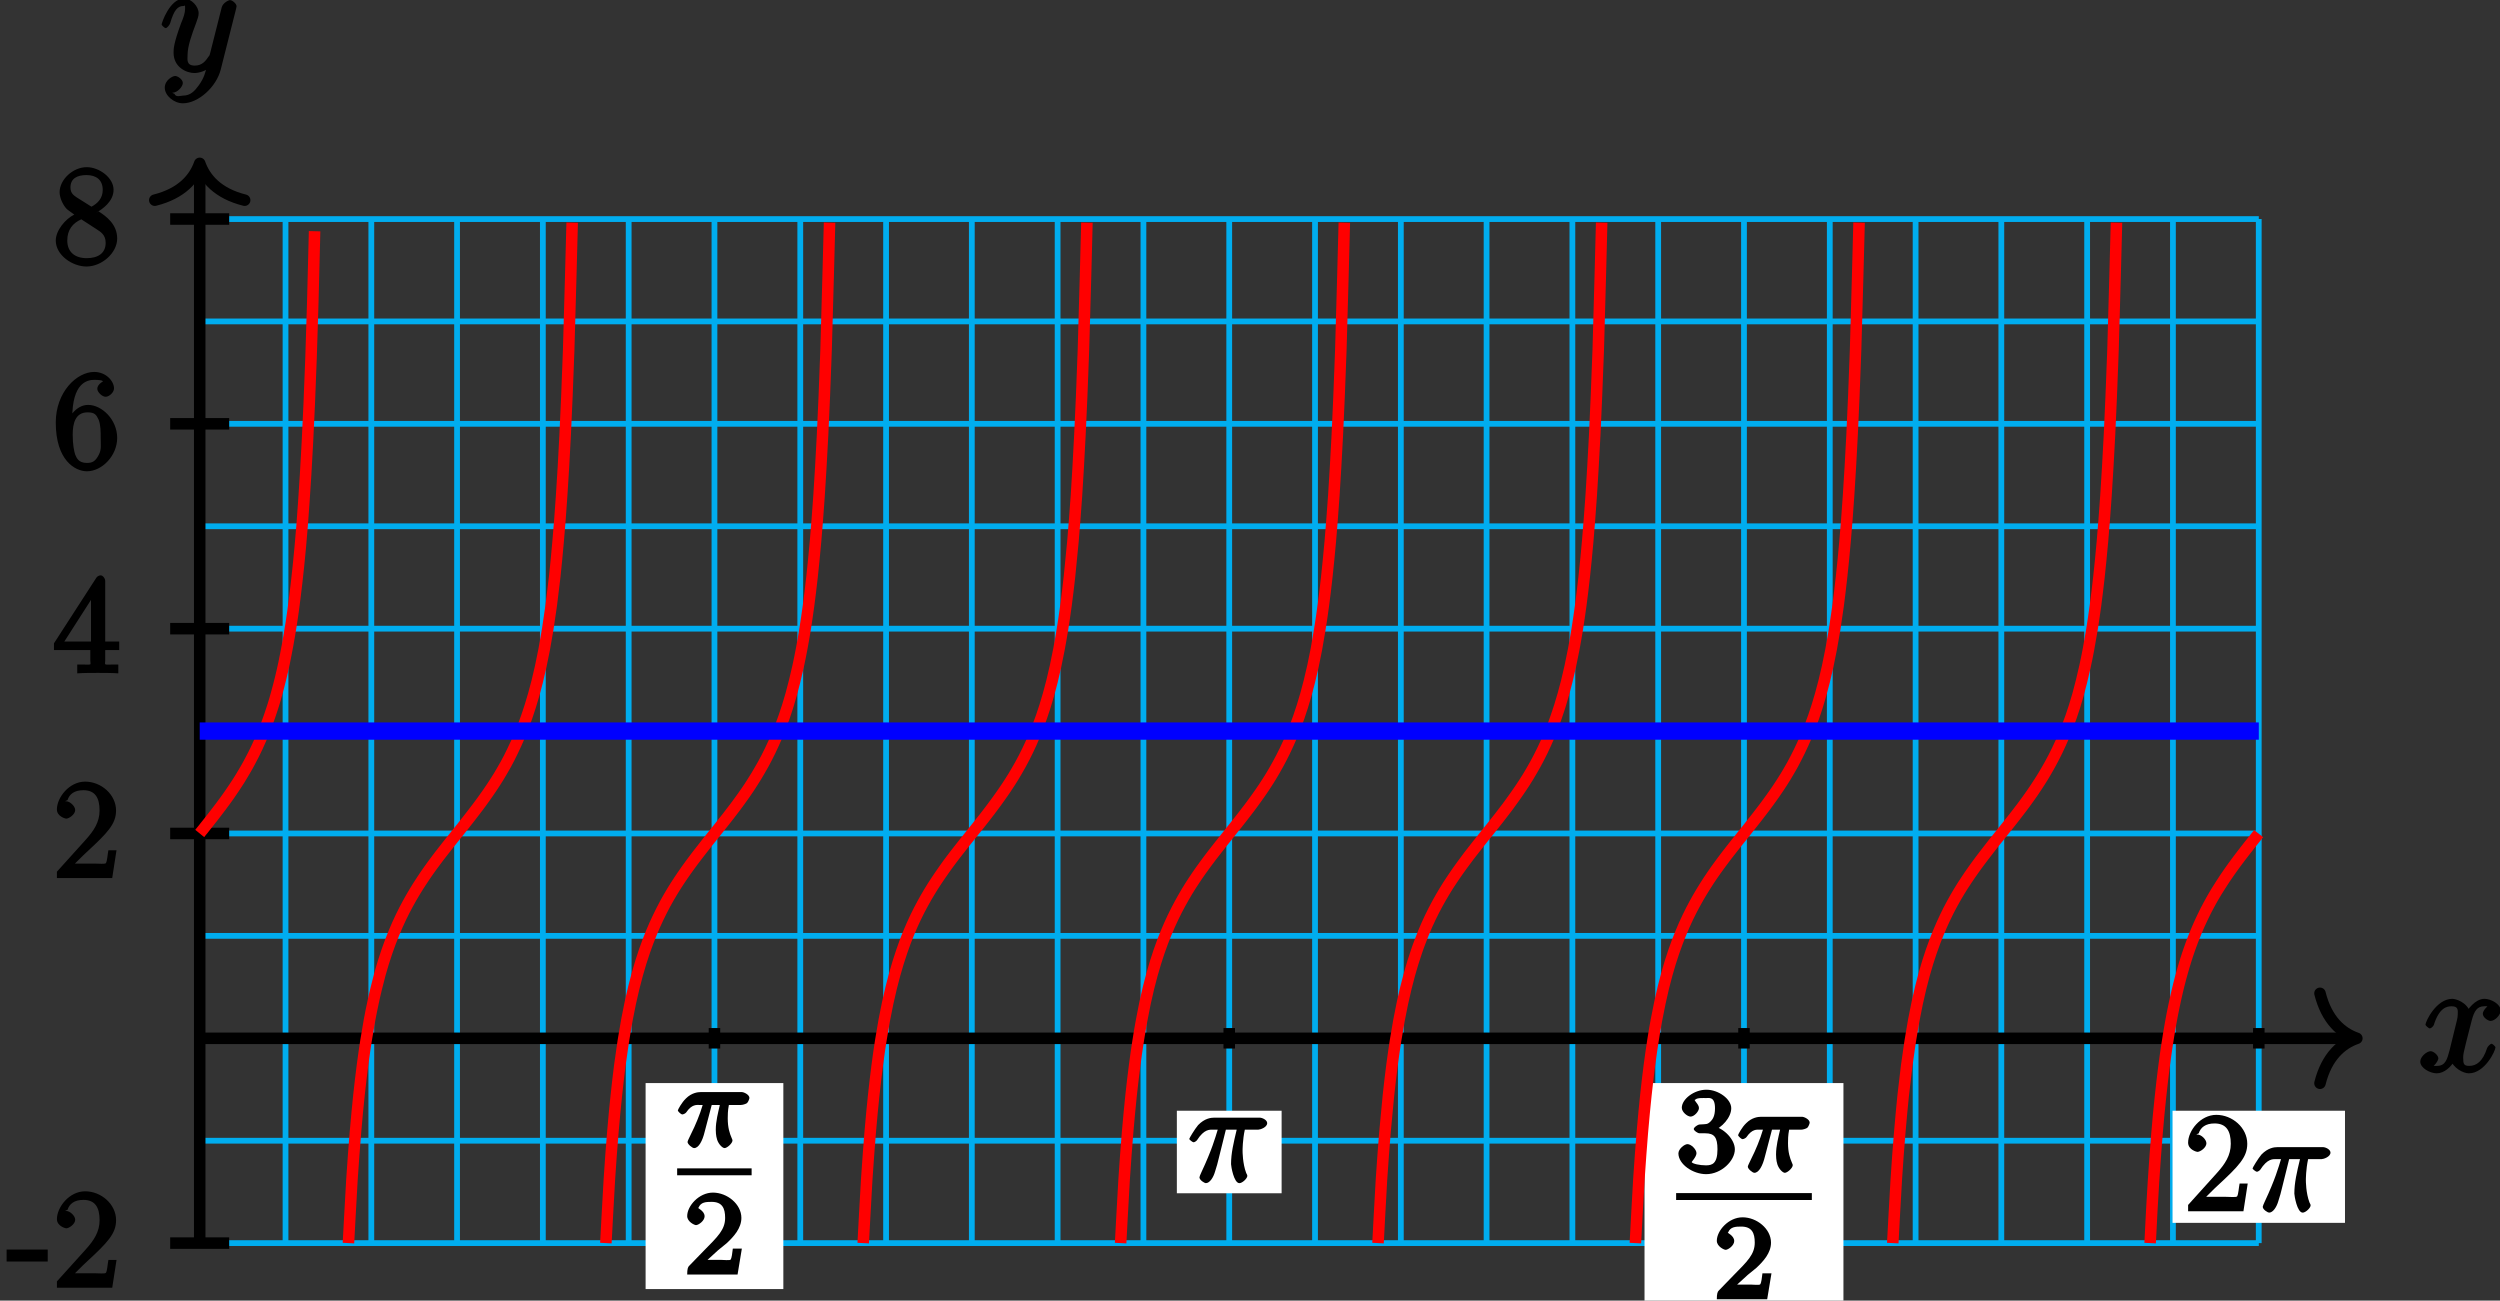 <?xml version="1.0" encoding="UTF-8"?>
<svg xmlns="http://www.w3.org/2000/svg" xmlns:xlink="http://www.w3.org/1999/xlink" width="173pt" height="90pt" viewBox="0 0 173 90" version="1.1">
<rect x="0" y="0" width="173" height="90" fill="#333333" stroke="none"/>
<defs>
<g>
<symbol overflow="visible" id="glyph0-0">
<path style="stroke:none;" d=""/>
</symbol>
<symbol overflow="visible" id="glyph0-1">
<path style="stroke:none;" d="M 5.109 -4.688 C 4.766 -4.625 4.453 -4.219 4.453 -4.016 C 4.453 -3.75 4.828 -3.516 4.984 -3.516 C 5.312 -3.516 5.688 -3.953 5.688 -4.234 C 5.688 -4.688 5.016 -5.047 4.562 -5.047 C 3.906 -5.047 3.375 -4.25 3.266 -4.047 L 3.609 -4.047 C 3.359 -4.859 2.531 -5.047 2.344 -5.047 C 1.234 -5.047 0.484 -3.484 0.484 -3.25 C 0.484 -3.203 0.703 -3 0.781 -3 C 0.859 -3 1 -3.109 1.062 -3.234 C 1.438 -4.453 1.984 -4.531 2.297 -4.531 C 2.781 -4.531 2.719 -4.234 2.719 -3.969 C 2.719 -3.734 2.641 -3.484 2.516 -2.969 L 2.156 -1.5 C 1.984 -0.844 1.859 -0.406 1.281 -0.406 C 1.234 -0.406 1.078 -0.359 0.844 -0.5 L 0.734 -0.25 C 1.125 -0.328 1.375 -0.797 1.375 -0.922 C 1.375 -1.141 1.047 -1.422 0.844 -1.422 C 0.578 -1.422 0.125 -1.047 0.125 -0.703 C 0.125 -0.25 0.812 0.109 1.266 0.109 C 1.781 0.109 2.266 -0.344 2.5 -0.781 L 2.203 -0.891 C 2.375 -0.266 3.094 0.109 3.484 0.109 C 4.594 0.109 5.328 -1.453 5.328 -1.688 C 5.328 -1.75 5.125 -1.938 5.062 -1.938 C 4.969 -1.938 4.781 -1.734 4.75 -1.641 C 4.453 -0.703 4 -0.406 3.516 -0.406 C 3.141 -0.406 3.094 -0.531 3.094 -0.984 C 3.094 -1.219 3.141 -1.391 3.312 -2.094 L 3.688 -3.562 C 3.859 -4.203 4.062 -4.531 4.547 -4.531 C 4.578 -4.531 4.75 -4.578 4.969 -4.438 Z M 5.109 -4.688 "/>
</symbol>
<symbol overflow="visible" id="glyph0-2">
<path style="stroke:none;" d="M 2.703 0.953 C 2.406 1.359 2.125 1.672 1.594 1.672 C 1.469 1.672 1.109 1.812 1.016 1.547 C 0.812 1.469 0.875 1.469 0.891 1.469 C 1.219 1.469 1.594 1.047 1.594 0.797 C 1.594 0.547 1.234 0.312 1.062 0.312 C 0.891 0.312 0.344 0.594 0.344 1.125 C 0.344 1.672 0.984 2.203 1.594 2.203 C 2.672 2.203 3.922 1.062 4.219 -0.141 L 5.281 -4.344 C 5.281 -4.391 5.312 -4.453 5.312 -4.516 C 5.312 -4.688 5.016 -4.938 4.859 -4.938 C 4.766 -4.938 4.359 -4.75 4.281 -4.422 L 3.484 -1.266 C 3.422 -1.062 3.469 -1.156 3.375 -1.031 C 3.172 -0.734 2.938 -0.406 2.422 -0.406 C 1.812 -0.406 1.922 -0.844 1.922 -1.141 C 1.922 -1.75 2.219 -2.578 2.516 -3.359 C 2.625 -3.672 2.688 -3.828 2.688 -4.031 C 2.688 -4.484 2.203 -5.047 1.672 -5.047 C 0.688 -5.047 0.125 -3.344 0.125 -3.25 C 0.125 -3.203 0.328 -3 0.406 -3 C 0.5 -3 0.672 -3.203 0.719 -3.344 C 0.984 -4.25 1.234 -4.531 1.641 -4.531 C 1.75 -4.531 1.75 -4.688 1.75 -4.328 C 1.75 -4.047 1.641 -3.734 1.469 -3.328 C 0.953 -1.922 0.953 -1.562 0.953 -1.297 C 0.953 -0.281 1.859 0.109 2.391 0.109 C 2.703 0.109 3.203 -0.031 3.469 -0.312 L 3.297 -0.484 C 3.141 0.109 3.078 0.422 2.703 0.953 Z M 2.703 0.953 "/>
</symbol>
<symbol overflow="visible" id="glyph1-0">
<path style="stroke:none;" d=""/>
</symbol>
<symbol overflow="visible" id="glyph1-1">
<path style="stroke:none;" d="M 2.766 -1.953 L 2.766 -2.641 L -0.078 -2.641 L -0.078 -1.812 L 2.766 -1.812 Z M 2.766 -1.953 "/>
</symbol>
<symbol overflow="visible" id="glyph1-2">
<path style="stroke:none;" d="M 4.203 -1.922 L 3.844 -1.922 C 3.781 -1.594 3.766 -1.188 3.672 -1.031 C 3.609 -0.953 3.188 -1 2.891 -1 L 1.125 -1 L 1.25 -0.734 C 1.5 -0.953 2.078 -1.562 2.328 -1.781 C 3.781 -3.125 4.375 -3.734 4.375 -4.672 C 4.375 -5.781 3.344 -6.672 2.234 -6.672 C 1.125 -6.672 0.281 -5.562 0.281 -4.75 C 0.281 -4.25 0.891 -4.109 0.922 -4.109 C 1.125 -4.109 1.547 -4.406 1.547 -4.703 C 1.547 -4.969 1.188 -5.312 0.922 -5.312 C 0.828 -5.312 0.812 -5.312 1.016 -5.391 C 1.141 -5.797 1.484 -6.078 2.109 -6.078 C 2.922 -6.078 3.234 -5.562 3.234 -4.672 C 3.234 -3.859 2.828 -3.266 2.281 -2.656 L 0.281 -0.438 L 0.281 0 L 4.109 0 L 4.406 -1.922 Z M 4.203 -1.922 "/>
</symbol>
<symbol overflow="visible" id="glyph1-3">
<path style="stroke:none;" d="M 3.625 -6.375 C 3.625 -6.562 3.453 -6.766 3.312 -6.766 C 3.234 -6.766 3.094 -6.719 3.016 -6.609 L 0.078 -2.062 L 0.078 -1.594 L 2.594 -1.594 L 2.594 -0.875 C 2.594 -0.531 2.75 -0.594 2.062 -0.594 L 1.688 -0.594 L 1.688 0.016 C 2.078 -0.016 2.844 -0.016 3.109 -0.016 C 3.375 -0.016 4.141 -0.016 4.531 0.016 L 4.531 -0.594 L 4.172 -0.594 C 3.484 -0.594 3.625 -0.531 3.625 -0.875 L 3.625 -1.594 L 4.594 -1.594 L 4.594 -2.188 L 3.625 -2.188 Z M 2.641 -5.625 L 2.641 -2.188 L 0.797 -2.188 L 2.938 -5.531 Z M 2.641 -5.625 "/>
</symbol>
<symbol overflow="visible" id="glyph1-4">
<path style="stroke:none;" d="M 1.344 -3.484 C 1.344 -5.906 2.359 -6.125 2.875 -6.125 C 3.219 -6.125 3.438 -6.078 3.438 -6.047 C 3.625 -6.047 3.078 -5.891 3.078 -5.5 C 3.078 -5.281 3.406 -4.953 3.656 -4.953 C 3.891 -4.953 4.234 -5.25 4.234 -5.531 C 4.234 -6.031 3.688 -6.672 2.859 -6.672 C 1.656 -6.672 0.203 -5.281 0.203 -3.172 C 0.203 -0.547 1.547 0.203 2.359 0.203 C 3.391 0.203 4.453 -0.859 4.453 -2.109 C 4.453 -3.375 3.391 -4.391 2.438 -4.391 C 1.594 -4.391 1.094 -3.484 1 -3.219 L 1.344 -3.219 Z M 2.359 -0.375 C 1.75 -0.375 1.641 -0.75 1.547 -0.953 C 1.469 -1.188 1.375 -1.656 1.375 -2.328 C 1.375 -3.094 1.547 -3.875 2.406 -3.875 C 2.922 -3.875 3.016 -3.688 3.172 -3.359 C 3.312 -3 3.312 -2.531 3.312 -2.109 C 3.312 -1.625 3.375 -1.312 3.188 -0.953 C 2.953 -0.484 2.734 -0.375 2.359 -0.375 Z M 2.359 -0.375 "/>
</symbol>
<symbol overflow="visible" id="glyph1-5">
<path style="stroke:none;" d="M 2.969 -3.5 C 3.438 -3.766 4.203 -4.297 4.203 -5.109 C 4.203 -5.938 3.219 -6.672 2.344 -6.672 C 1.391 -6.672 0.469 -5.812 0.469 -4.938 C 0.469 -4.625 0.625 -4.188 0.891 -3.859 C 1 -3.734 1 -3.734 1.484 -3.391 C 0.875 -3.094 0.203 -2.297 0.203 -1.594 C 0.203 -0.578 1.359 0.203 2.328 0.203 C 3.391 0.203 4.453 -0.734 4.453 -1.734 C 4.453 -2.719 3.703 -3.266 3.172 -3.609 Z M 1.656 -4.578 C 1.547 -4.672 1.219 -4.797 1.219 -5.266 C 1.219 -5.891 1.688 -6.125 2.328 -6.125 C 3.016 -6.125 3.453 -5.781 3.453 -5.094 C 3.453 -4.516 3.094 -4.156 2.672 -3.938 Z M 1.875 -3.125 L 3.031 -2.375 C 3.281 -2.203 3.656 -2.016 3.656 -1.438 C 3.656 -0.703 3.109 -0.375 2.344 -0.375 C 1.531 -0.375 1 -0.797 1 -1.594 C 1 -2.344 1.375 -2.797 1.969 -3.062 Z M 1.875 -3.125 "/>
</symbol>
<symbol overflow="visible" id="glyph2-0">
<path style="stroke:none;" d=""/>
</symbol>
<symbol overflow="visible" id="glyph2-1">
<path style="stroke:none;" d="M 2.266 -2.906 L 2.953 -2.906 C 2.828 -2.359 2.672 -1.781 2.672 -1.188 C 2.672 -1.125 2.672 -0.781 2.766 -0.5 C 2.875 -0.172 3.141 0.078 3.281 0.078 C 3.453 0.078 3.828 -0.25 3.828 -0.453 C 3.828 -0.5 3.812 -0.516 3.781 -0.594 C 3.625 -0.953 3.5 -1.344 3.5 -1.984 C 3.5 -2.172 3.5 -2.516 3.578 -2.906 L 4.406 -2.906 C 4.531 -2.906 4.734 -2.969 4.828 -3.031 C 4.922 -3.109 5 -3.344 5 -3.391 C 5 -3.625 4.609 -3.797 4.484 -3.797 L 1.609 -3.797 C 1.438 -3.797 1 -3.75 0.609 -3.359 C 0.312 -3.078 0.047 -2.578 0.047 -2.531 C 0.047 -2.453 0.281 -2.25 0.344 -2.25 C 0.438 -2.25 0.578 -2.328 0.625 -2.391 C 1.016 -2.969 1.359 -2.906 1.531 -2.906 L 1.766 -2.906 C 1.578 -2.25 1.219 -1.406 1 -0.984 C 0.812 -0.578 0.719 -0.422 0.719 -0.344 C 0.719 -0.188 1.047 0.078 1.172 0.078 C 1.484 0.078 1.75 -0.406 1.906 -1.062 L 2.391 -2.906 Z M 2.266 -2.906 "/>
</symbol>
<symbol overflow="visible" id="glyph3-0">
<path style="stroke:none;" d=""/>
</symbol>
<symbol overflow="visible" id="glyph3-1">
<path style="stroke:none;" d="M 2.375 -1.688 C 2.5 -1.797 2.844 -2.062 2.969 -2.172 C 3.453 -2.625 3.984 -3.203 3.984 -3.922 C 3.984 -4.875 3 -5.672 2.016 -5.672 C 1.047 -5.672 0.234 -4.75 0.234 -4.047 C 0.234 -3.656 0.734 -3.422 0.844 -3.422 C 1.016 -3.422 1.438 -3.719 1.438 -4.031 C 1.438 -4.438 0.859 -4.625 1.016 -4.625 C 1.172 -5.016 1.531 -5.031 1.922 -5.031 C 2.656 -5.031 2.859 -4.594 2.859 -3.922 C 2.859 -3.094 2.328 -2.609 1.391 -1.656 L 0.375 -0.609 C 0.281 -0.531 0.234 -0.375 0.234 0 L 3.719 0 L 4.016 -1.797 L 3.391 -1.797 C 3.344 -1.453 3.328 -1.172 3.234 -1.031 C 3.188 -0.969 2.719 -1.016 2.594 -1.016 L 1.172 -1.016 L 1.297 -0.703 Z M 2.375 -1.688 "/>
</symbol>
<symbol overflow="visible" id="glyph3-2">
<path style="stroke:none;" d="M 2.016 -2.656 C 2.641 -2.656 2.859 -2.375 2.859 -1.547 C 2.859 -0.547 2.484 -0.438 2.062 -0.438 C 1.625 -0.438 1.141 -0.547 1.078 -0.656 C 1.031 -0.656 1.406 -1.016 1.406 -1.281 C 1.406 -1.531 1.047 -1.906 0.781 -1.906 C 0.578 -1.906 0.156 -1.578 0.156 -1.266 C 0.156 -0.516 1.156 0.172 2.078 0.172 C 3.125 0.172 4.062 -0.75 4.062 -1.547 C 4.062 -2.203 3.344 -3 2.531 -3.172 L 2.531 -2.812 C 3.156 -3.031 3.812 -3.75 3.812 -4.391 C 3.812 -5.031 2.922 -5.672 2.094 -5.672 C 1.234 -5.672 0.391 -5.016 0.391 -4.422 C 0.391 -4.125 0.781 -3.812 1 -3.812 C 1.25 -3.812 1.578 -4.172 1.578 -4.406 C 1.578 -4.688 1.141 -4.984 1.328 -4.984 C 1.438 -5.125 1.922 -5.094 2.062 -5.094 C 2.266 -5.094 2.688 -5.219 2.688 -4.391 C 2.688 -3.828 2.516 -3.625 2.406 -3.5 C 2.156 -3.25 2.109 -3.297 1.625 -3.266 C 1.469 -3.25 1.219 -3.062 1.219 -2.953 C 1.219 -2.844 1.484 -2.656 1.625 -2.656 Z M 2.016 -2.656 "/>
</symbol>
<symbol overflow="visible" id="glyph4-0">
<path style="stroke:none;" d=""/>
</symbol>
<symbol overflow="visible" id="glyph4-1">
<path style="stroke:none;" d="M 2.484 -3.609 L 3.344 -3.609 C 3.125 -2.688 2.953 -1.984 2.953 -1.219 C 2.953 -1.094 3.141 0.094 3.531 0.094 C 3.734 0.094 4.078 -0.234 4.078 -0.406 C 4.078 -0.453 4.078 -0.469 4 -0.609 C 3.75 -1.266 3.75 -2.094 3.75 -2.156 C 3.75 -2.219 3.75 -2.891 3.906 -3.609 L 4.844 -3.609 C 4.969 -3.609 5.453 -3.766 5.453 -4.062 C 5.453 -4.281 5.109 -4.438 4.938 -4.438 L 1.781 -4.438 C 1.562 -4.438 1.125 -4.391 0.672 -3.922 C 0.438 -3.641 0.062 -3.016 0.062 -2.969 C 0.062 -2.906 0.297 -2.734 0.359 -2.734 C 0.422 -2.734 0.547 -2.812 0.594 -2.875 C 1.094 -3.656 1.469 -3.609 1.719 -3.609 L 2.031 -3.609 C 1.859 -3.047 1.625 -2.203 0.906 -0.672 C 0.828 -0.5 0.766 -0.359 0.766 -0.312 C 0.766 -0.109 1.125 0.094 1.203 0.094 C 1.484 0.094 1.734 -0.312 1.844 -0.703 C 2 -1.188 2 -1.219 2.094 -1.594 L 2.594 -3.609 Z M 2.484 -3.609 "/>
</symbol>
</g>
</defs>
<g id="surface1">
<path style="fill:none;stroke-width:0.399;stroke-linecap:butt;stroke-linejoin:miter;stroke:rgb(0%,67.839%,93.729%);stroke-opacity:1;stroke-miterlimit:10;" d="M 0 -14.173 L 142.489 -14.173 M 0 -7.088 L 142.489 -7.088 M 0 -0.002 L 142.489 -0.002 M 0 7.088 L 142.489 7.088 M 0 14.174 L 142.489 14.174 M 0 21.26 L 142.489 21.26 M 0 28.346 L 142.489 28.346 M 0 35.432 L 142.489 35.432 M 0 42.522 L 142.489 42.522 M 0 49.608 L 142.489 49.608 M 0 56.69 L 142.489 56.69 M 0 -14.173 L 0 56.694 M 5.938 -14.173 L 5.938 56.694 M 11.875 -14.173 L 11.875 56.694 M 17.809 -14.173 L 17.809 56.694 M 23.746 -14.173 L 23.746 56.694 M 29.684 -14.173 L 29.684 56.694 M 35.621 -14.173 L 35.621 56.694 M 41.559 -14.173 L 41.559 56.694 M 47.496 -14.173 L 47.496 56.694 M 53.43 -14.173 L 53.43 56.694 M 59.367 -14.173 L 59.367 56.694 M 65.305 -14.173 L 65.305 56.694 M 71.243 -14.173 L 71.243 56.694 M 77.18 -14.173 L 77.18 56.694 M 83.118 -14.173 L 83.118 56.694 M 89.051 -14.173 L 89.051 56.694 M 94.989 -14.173 L 94.989 56.694 M 100.926 -14.173 L 100.926 56.694 M 106.864 -14.173 L 106.864 56.694 M 112.801 -14.173 L 112.801 56.694 M 118.739 -14.173 L 118.739 56.694 M 124.672 -14.173 L 124.672 56.694 M 130.61 -14.173 L 130.61 56.694 M 136.547 -14.173 L 136.547 56.694 M 142.485 -14.173 L 142.485 56.694 " transform="matrix(1,0,0,-1,13.82,71.85)"/>
<path style="fill:none;stroke-width:0.797;stroke-linecap:butt;stroke-linejoin:miter;stroke:rgb(0%,0%,0%);stroke-opacity:1;stroke-miterlimit:10;" d="M 0 -0.002 L 148.875 -0.002 " transform="matrix(1,0,0,-1,13.82,71.85)"/>
<path style="fill:none;stroke-width:0.797;stroke-linecap:round;stroke-linejoin:round;stroke:rgb(0%,0%,0%);stroke-opacity:1;stroke-miterlimit:10;" d="M -2.55 3.112 C -2.086 1.245 -1.046 0.362 0 -0.002 C -1.046 -0.365 -2.086 -1.244 -2.55 -3.111 " transform="matrix(1,0,0,-1,163.093,71.85)"/>
<g style="fill:rgb(0%,0%,0%);fill-opacity:1;">
  <use xlink:href="#glyph0-1" x="167.358" y="74.165"/>
</g>
<path style="fill:none;stroke-width:0.797;stroke-linecap:butt;stroke-linejoin:miter;stroke:rgb(0%,0%,0%);stroke-opacity:1;stroke-miterlimit:10;" d="M 0 -14.173 L 0 60.147 " transform="matrix(1,0,0,-1,13.82,71.85)"/>
<path style="fill:none;stroke-width:0.797;stroke-linecap:round;stroke-linejoin:round;stroke:rgb(0%,0%,0%);stroke-opacity:1;stroke-miterlimit:10;" d="M -2.549 3.109 C -2.084 1.246 -1.045 0.363 -0.002 -0 C -1.045 -0.364 -2.084 -1.242 -2.549 -3.11 " transform="matrix(0,-1,-1,0,13.82,11.303)"/>
<g style="fill:rgb(0%,0%,0%);fill-opacity:1;">
  <use xlink:href="#glyph0-2" x="11.058" y="4.945"/>
</g>
<path style="fill:none;stroke-width:0.797;stroke-linecap:butt;stroke-linejoin:miter;stroke:rgb(0%,0%,0%);stroke-opacity:1;stroke-miterlimit:10;" d="M 2.039 -14.173 L -2.043 -14.173 " transform="matrix(1,0,0,-1,13.82,71.85)"/>
<g style="fill:rgb(0%,0%,0%);fill-opacity:1;">
  <use xlink:href="#glyph1-1" x="0.536" y="89.11"/>
  <use xlink:href="#glyph1-2" x="3.658" y="89.11"/>
</g>
<path style="fill:none;stroke-width:0.797;stroke-linecap:butt;stroke-linejoin:miter;stroke:rgb(0%,0%,0%);stroke-opacity:1;stroke-miterlimit:10;" d="M 2.039 14.174 L -2.043 14.174 " transform="matrix(1,0,0,-1,13.82,71.85)"/>
<g style="fill:rgb(0%,0%,0%);fill-opacity:1;">
  <use xlink:href="#glyph1-2" x="3.656" y="60.76"/>
</g>
<path style="fill:none;stroke-width:0.797;stroke-linecap:butt;stroke-linejoin:miter;stroke:rgb(0%,0%,0%);stroke-opacity:1;stroke-miterlimit:10;" d="M 2.039 28.346 L -2.043 28.346 " transform="matrix(1,0,0,-1,13.82,71.85)"/>
<g style="fill:rgb(0%,0%,0%);fill-opacity:1;">
  <use xlink:href="#glyph1-3" x="3.656" y="46.58"/>
</g>
<path style="fill:none;stroke-width:0.797;stroke-linecap:butt;stroke-linejoin:miter;stroke:rgb(0%,0%,0%);stroke-opacity:1;stroke-miterlimit:10;" d="M 2.039 42.522 L -2.043 42.522 " transform="matrix(1,0,0,-1,13.82,71.85)"/>
<g style="fill:rgb(0%,0%,0%);fill-opacity:1;">
  <use xlink:href="#glyph1-4" x="3.656" y="32.41"/>
</g>
<path style="fill:none;stroke-width:0.797;stroke-linecap:butt;stroke-linejoin:miter;stroke:rgb(0%,0%,0%);stroke-opacity:1;stroke-miterlimit:10;" d="M 2.039 56.694 L -2.043 56.694 " transform="matrix(1,0,0,-1,13.82,71.85)"/>
<g style="fill:rgb(0%,0%,0%);fill-opacity:1;">
  <use xlink:href="#glyph1-5" x="3.656" y="18.24"/>
</g>
<path style="fill:none;stroke-width:0.797;stroke-linecap:butt;stroke-linejoin:miter;stroke:rgb(0%,0%,0%);stroke-opacity:1;stroke-miterlimit:10;" d="M 35.621 0.709 L 35.621 -0.709 " transform="matrix(1,0,0,-1,13.82,71.85)"/>
<path style=" stroke:none;fill-rule:nonzero;fill:rgb(100%,100%,100%);fill-opacity:1;" d="M 44.676 89.203 L 54.207 89.203 L 54.207 74.949 L 44.676 74.949 Z M 44.676 89.203 "/>
<g style="fill:rgb(0%,0%,0%);fill-opacity:1;">
  <use xlink:href="#glyph2-1" x="46.86" y="79.37"/>
</g>
<path style="fill:none;stroke-width:0.478;stroke-linecap:butt;stroke-linejoin:miter;stroke:rgb(0%,0%,0%);stroke-opacity:1;stroke-miterlimit:10;" d="M 74.009 -125.86 L 79.162 -125.86 " transform="matrix(1,0,0,-1,-27.15,-44.77)"/>
<g style="fill:rgb(0%,0%,0%);fill-opacity:1;">
  <use xlink:href="#glyph3-1" x="47.32" y="88.2"/>
</g>
<path style="fill:none;stroke-width:0.797;stroke-linecap:butt;stroke-linejoin:miter;stroke:rgb(0%,0%,0%);stroke-opacity:1;stroke-miterlimit:10;" d="M 71.243 0.709 L 71.243 -0.709 " transform="matrix(1,0,0,-1,13.82,71.85)"/>
<path style=" stroke:none;fill-rule:nonzero;fill:rgb(100%,100%,100%);fill-opacity:1;" d="M 88.688 76.863 L 81.438 76.863 L 81.438 82.574 L 88.688 82.574 Z M 88.688 76.863 "/>
<g style="fill:rgb(0%,0%,0%);fill-opacity:1;">
  <use xlink:href="#glyph4-1" x="82.236" y="81.78"/>
</g>
<path style="fill:none;stroke-width:0.797;stroke-linecap:butt;stroke-linejoin:miter;stroke:rgb(0%,0%,0%);stroke-opacity:1;stroke-miterlimit:10;" d="M 106.864 0.709 L 106.864 -0.709 " transform="matrix(1,0,0,-1,13.82,71.85)"/>
<path style=" stroke:none;fill-rule:nonzero;fill:rgb(100%,100%,100%);fill-opacity:1;" d="M 113.801 90.91 L 127.566 90.91 L 127.566 74.949 L 113.801 74.949 Z M 113.801 90.91 "/>
<g style="fill:rgb(0%,0%,0%);fill-opacity:1;">
  <use xlink:href="#glyph3-2" x="115.99" y="81.08"/>
</g>
<g style="fill:rgb(0%,0%,0%);fill-opacity:1;">
  <use xlink:href="#glyph2-1" x="120.23" y="81.08"/>
</g>
<path style="fill:none;stroke-width:0.478;stroke-linecap:butt;stroke-linejoin:miter;stroke:rgb(0%,0%,0%);stroke-opacity:1;stroke-miterlimit:10;" d="M 74.008 -125.861 L 83.399 -125.861 " transform="matrix(1,0,0,-1,41.98,-43.06)"/>
<g style="fill:rgb(0%,0%,0%);fill-opacity:1;">
  <use xlink:href="#glyph3-1" x="118.57" y="89.91"/>
</g>
<path style="fill:none;stroke-width:0.797;stroke-linecap:butt;stroke-linejoin:miter;stroke:rgb(0%,0%,0%);stroke-opacity:1;stroke-miterlimit:10;" d="M 142.489 0.709 L 142.489 -0.709 " transform="matrix(1,0,0,-1,13.82,71.85)"/>
<path style=" stroke:none;fill-rule:nonzero;fill:rgb(100%,100%,100%);fill-opacity:1;" d="M 162.273 76.863 L 150.34 76.863 L 150.34 84.621 L 162.273 84.621 Z M 162.273 76.863 "/>
<g style="fill:rgb(0%,0%,0%);fill-opacity:1;">
  <use xlink:href="#glyph1-2" x="151.136" y="83.82"/>
</g>
<g style="fill:rgb(0%,0%,0%);fill-opacity:1;">
  <use xlink:href="#glyph4-1" x="155.816" y="83.82"/>
</g>
<path style="fill:none;stroke-width:0.797;stroke-linecap:butt;stroke-linejoin:miter;stroke:rgb(100%,0%,0%);stroke-opacity:1;stroke-miterlimit:10;" d="M 0 14.174 C 0 14.174 0.09 14.284 0.125 14.33 C 0.16 14.373 0.215 14.44 0.25 14.483 C 0.282 14.526 0.336 14.596 0.371 14.639 C 0.407 14.682 0.461 14.752 0.496 14.795 C 0.532 14.838 0.586 14.909 0.621 14.952 C 0.657 14.995 0.711 15.065 0.746 15.112 C 0.782 15.155 0.836 15.225 0.871 15.268 C 0.903 15.315 0.961 15.385 0.993 15.428 C 1.028 15.471 1.082 15.545 1.117 15.588 C 1.153 15.635 1.207 15.705 1.242 15.752 C 1.278 15.795 1.332 15.87 1.367 15.916 C 1.403 15.959 1.457 16.034 1.492 16.08 C 1.524 16.127 1.582 16.202 1.614 16.248 C 1.649 16.295 1.703 16.37 1.739 16.416 C 1.774 16.467 1.828 16.541 1.864 16.588 C 1.899 16.639 1.953 16.717 1.989 16.764 C 2.024 16.815 2.078 16.893 2.114 16.944 C 2.145 16.991 2.203 17.073 2.235 17.123 C 2.27 17.174 2.325 17.256 2.36 17.307 C 2.395 17.358 2.45 17.44 2.485 17.495 C 2.52 17.545 2.575 17.631 2.61 17.686 C 2.645 17.741 2.7 17.827 2.735 17.881 C 2.766 17.936 2.825 18.026 2.856 18.08 C 2.891 18.139 2.946 18.229 2.981 18.288 C 3.016 18.342 3.071 18.436 3.106 18.498 C 3.141 18.557 3.196 18.651 3.231 18.713 C 3.266 18.772 3.321 18.873 3.356 18.936 C 3.387 18.998 3.446 19.1 3.477 19.163 C 3.512 19.229 3.567 19.334 3.602 19.401 C 3.637 19.467 3.692 19.573 3.727 19.643 C 3.762 19.713 3.817 19.823 3.852 19.897 C 3.887 19.967 3.942 20.084 3.977 20.159 C 4.008 20.229 4.067 20.35 4.098 20.428 C 4.133 20.506 4.188 20.631 4.223 20.709 C 4.258 20.788 4.313 20.92 4.348 21.002 C 4.383 21.084 4.438 21.221 4.473 21.307 C 4.508 21.397 4.563 21.538 4.598 21.627 C 4.629 21.721 4.688 21.87 4.719 21.963 C 4.754 22.057 4.809 22.213 4.844 22.315 C 4.879 22.416 4.934 22.58 4.969 22.686 C 5.004 22.791 5.059 22.963 5.094 23.073 C 5.129 23.186 5.184 23.37 5.219 23.487 C 5.25 23.604 5.309 23.799 5.34 23.924 C 5.375 24.049 5.43 24.252 5.465 24.385 C 5.5 24.518 5.555 24.737 5.59 24.877 C 5.625 25.022 5.68 25.256 5.715 25.405 C 5.75 25.557 5.805 25.807 5.84 25.971 C 5.871 26.135 5.93 26.405 5.961 26.577 C 5.996 26.752 6.051 27.045 6.086 27.233 C 6.121 27.424 6.176 27.741 6.211 27.948 C 6.246 28.151 6.301 28.495 6.336 28.721 C 6.371 28.948 6.426 29.323 6.461 29.569 C 6.492 29.815 6.551 30.229 6.582 30.502 C 6.617 30.776 6.672 31.233 6.707 31.538 C 6.742 31.838 6.797 32.346 6.832 32.682 C 6.867 33.022 6.922 33.592 6.957 33.971 C 6.992 34.354 7.047 34.995 7.082 35.428 C 7.114 35.862 7.172 36.592 7.203 37.088 C 7.239 37.584 7.293 38.432 7.328 39.006 C 7.364 39.584 7.418 40.565 7.453 41.241 C 7.489 41.916 7.543 43.073 7.578 43.881 C 7.614 44.686 7.668 46.077 7.703 47.057 C 7.735 48.038 7.793 49.733 7.825 50.952 C 7.86 52.17 7.95 55.85 7.95 55.85 " transform="matrix(1,0,0,-1,13.82,71.85)"/>
<path style="fill:none;stroke-width:0.797;stroke-linecap:butt;stroke-linejoin:miter;stroke:rgb(100%,0%,0%);stroke-opacity:1;stroke-miterlimit:10;" d="M 10.293 -14.173 C 10.293 -14.173 10.469 -10.845 10.535 -9.779 C 10.602 -8.716 10.711 -7.306 10.778 -6.494 C 10.844 -5.685 10.953 -4.58 11.02 -3.939 C 11.086 -3.298 11.196 -2.404 11.262 -1.884 C 11.328 -1.365 11.438 -0.623 11.504 -0.193 C 11.571 0.241 11.68 0.866 11.746 1.233 C 11.813 1.596 11.918 2.131 11.989 2.448 C 12.055 2.764 12.16 3.229 12.231 3.502 C 12.297 3.78 12.403 4.19 12.469 4.432 C 12.539 4.674 12.645 5.041 12.711 5.256 C 12.782 5.475 12.887 5.803 12.953 5.998 C 13.024 6.194 13.129 6.495 13.196 6.67 C 13.262 6.85 13.371 7.123 13.438 7.284 C 13.504 7.448 13.614 7.698 13.68 7.85 C 13.746 8.002 13.856 8.233 13.922 8.373 C 13.989 8.514 14.098 8.729 14.164 8.862 C 14.231 8.995 14.34 9.198 14.407 9.319 C 14.473 9.444 14.582 9.635 14.649 9.752 C 14.715 9.87 14.825 10.049 14.891 10.162 C 14.957 10.272 15.063 10.444 15.133 10.553 C 15.2 10.659 15.305 10.823 15.375 10.924 C 15.442 11.026 15.547 11.186 15.614 11.284 C 15.684 11.381 15.789 11.537 15.856 11.631 C 15.926 11.725 16.032 11.873 16.098 11.967 C 16.164 12.057 16.274 12.205 16.34 12.295 C 16.407 12.385 16.516 12.526 16.582 12.616 C 16.649 12.702 16.758 12.842 16.825 12.928 C 16.891 13.014 17 13.155 17.067 13.237 C 17.133 13.323 17.242 13.459 17.309 13.545 C 17.375 13.627 17.485 13.764 17.551 13.846 C 17.617 13.932 17.727 14.065 17.793 14.151 C 17.86 14.233 17.965 14.37 18.035 14.452 C 18.102 14.537 18.207 14.67 18.278 14.756 C 18.344 14.842 18.45 14.975 18.516 15.061 C 18.586 15.147 18.692 15.284 18.758 15.37 C 18.828 15.455 18.934 15.596 19 15.686 C 19.071 15.772 19.176 15.912 19.242 16.002 C 19.309 16.092 19.418 16.237 19.485 16.33 C 19.551 16.42 19.66 16.569 19.727 16.666 C 19.793 16.76 19.903 16.913 19.969 17.01 C 20.035 17.108 20.145 17.264 20.211 17.366 C 20.278 17.467 20.387 17.631 20.453 17.737 C 20.52 17.842 20.629 18.014 20.696 18.123 C 20.762 18.237 20.871 18.416 20.938 18.534 C 21.004 18.647 21.11 18.838 21.18 18.959 C 21.246 19.08 21.352 19.284 21.422 19.413 C 21.489 19.545 21.594 19.756 21.66 19.897 C 21.731 20.038 21.836 20.264 21.903 20.416 C 21.973 20.565 22.078 20.811 22.145 20.971 C 22.211 21.135 22.321 21.401 22.387 21.577 C 22.453 21.756 22.563 22.049 22.629 22.241 C 22.696 22.436 22.805 22.756 22.871 22.971 C 22.938 23.186 23.047 23.545 23.114 23.784 C 23.18 24.022 23.289 24.424 23.356 24.694 C 23.422 24.967 23.532 25.42 23.598 25.729 C 23.664 26.038 23.774 26.561 23.84 26.92 C 23.907 27.276 24.012 27.885 24.082 28.307 C 24.149 28.729 24.254 29.448 24.325 29.952 C 24.391 30.459 24.496 31.327 24.567 31.944 C 24.633 32.565 24.739 33.635 24.805 34.413 C 24.875 35.194 24.981 36.549 25.047 37.569 C 25.117 38.588 25.223 40.366 25.289 41.76 C 25.356 43.155 25.465 45.584 25.532 47.62 C 25.598 49.659 25.774 56.444 25.774 56.444 " transform="matrix(1,0,0,-1,13.82,71.85)"/>
<path style="fill:none;stroke-width:0.797;stroke-linecap:butt;stroke-linejoin:miter;stroke:rgb(100%,0%,0%);stroke-opacity:1;stroke-miterlimit:10;" d="M 28.106 -14.173 C 28.106 -14.173 28.282 -10.845 28.348 -9.779 C 28.414 -8.716 28.52 -7.306 28.59 -6.494 C 28.657 -5.685 28.762 -4.58 28.832 -3.939 C 28.899 -3.298 29.004 -2.404 29.071 -1.884 C 29.141 -1.365 29.246 -0.623 29.313 -0.193 C 29.383 0.241 29.489 0.866 29.555 1.233 C 29.625 1.596 29.731 2.131 29.797 2.448 C 29.864 2.764 29.973 3.229 30.039 3.502 C 30.106 3.78 30.215 4.19 30.282 4.432 C 30.348 4.674 30.457 5.041 30.524 5.256 C 30.59 5.475 30.7 5.803 30.766 5.998 C 30.832 6.194 30.942 6.495 31.008 6.67 C 31.075 6.85 31.184 7.123 31.25 7.284 C 31.317 7.448 31.426 7.698 31.492 7.85 C 31.559 8.002 31.664 8.233 31.735 8.373 C 31.801 8.514 31.907 8.729 31.977 8.862 C 32.043 8.995 32.149 9.198 32.215 9.319 C 32.285 9.444 32.391 9.635 32.457 9.752 C 32.528 9.87 32.633 10.049 32.7 10.162 C 32.766 10.272 32.875 10.444 32.942 10.553 C 33.008 10.659 33.117 10.823 33.184 10.924 C 33.25 11.026 33.36 11.186 33.426 11.284 C 33.492 11.381 33.602 11.537 33.668 11.631 C 33.735 11.725 33.844 11.873 33.91 11.967 C 33.977 12.057 34.086 12.205 34.153 12.295 C 34.219 12.385 34.328 12.526 34.395 12.616 C 34.461 12.702 34.567 12.842 34.637 12.928 C 34.703 13.014 34.809 13.155 34.879 13.237 C 34.946 13.323 35.051 13.459 35.117 13.545 C 35.188 13.627 35.293 13.764 35.36 13.846 C 35.43 13.932 35.535 14.065 35.602 14.151 C 35.672 14.233 35.778 14.37 35.844 14.452 C 35.91 14.537 36.02 14.67 36.086 14.756 C 36.153 14.842 36.262 14.975 36.328 15.061 C 36.395 15.147 36.504 15.284 36.571 15.37 C 36.637 15.455 36.746 15.596 36.813 15.686 C 36.879 15.772 36.989 15.912 37.055 16.002 C 37.121 16.092 37.231 16.237 37.297 16.33 C 37.364 16.42 37.473 16.569 37.539 16.666 C 37.606 16.76 37.711 16.913 37.782 17.01 C 37.848 17.108 37.953 17.264 38.024 17.366 C 38.09 17.467 38.196 17.631 38.262 17.737 C 38.332 17.842 38.438 18.014 38.504 18.123 C 38.575 18.237 38.68 18.416 38.746 18.534 C 38.813 18.647 38.922 18.838 38.989 18.959 C 39.055 19.08 39.164 19.284 39.231 19.413 C 39.297 19.545 39.407 19.756 39.473 19.897 C 39.539 20.038 39.649 20.264 39.715 20.416 C 39.782 20.565 39.891 20.811 39.957 20.971 C 40.024 21.135 40.133 21.401 40.2 21.577 C 40.266 21.756 40.375 22.049 40.442 22.241 C 40.508 22.436 40.614 22.756 40.684 22.971 C 40.75 23.186 40.856 23.545 40.926 23.784 C 40.992 24.022 41.098 24.424 41.164 24.694 C 41.235 24.967 41.34 25.42 41.407 25.729 C 41.477 26.038 41.582 26.561 41.649 26.92 C 41.719 27.276 41.825 27.885 41.891 28.307 C 41.957 28.729 42.067 29.448 42.133 29.952 C 42.2 30.459 42.309 31.327 42.375 31.944 C 42.442 32.565 42.551 33.635 42.617 34.413 C 42.684 35.194 42.793 36.549 42.86 37.569 C 42.926 38.588 43.035 40.366 43.102 41.76 C 43.168 43.155 43.278 45.584 43.344 47.62 C 43.41 49.659 43.586 56.444 43.586 56.444 " transform="matrix(1,0,0,-1,13.82,71.85)"/>
<path style="fill:none;stroke-width:0.797;stroke-linecap:butt;stroke-linejoin:miter;stroke:rgb(100%,0%,0%);stroke-opacity:1;stroke-miterlimit:10;" d="M 45.914 -14.173 C 45.914 -14.173 46.09 -10.845 46.157 -9.779 C 46.227 -8.716 46.332 -7.306 46.399 -6.494 C 46.465 -5.685 46.575 -4.58 46.641 -3.939 C 46.707 -3.298 46.817 -2.404 46.883 -1.884 C 46.95 -1.365 47.059 -0.623 47.125 -0.193 C 47.192 0.241 47.301 0.866 47.367 1.233 C 47.434 1.596 47.543 2.131 47.61 2.448 C 47.676 2.764 47.785 3.229 47.852 3.502 C 47.918 3.78 48.028 4.19 48.094 4.432 C 48.16 4.674 48.266 5.041 48.336 5.256 C 48.403 5.475 48.508 5.803 48.578 5.998 C 48.645 6.194 48.75 6.495 48.817 6.67 C 48.887 6.85 48.992 7.123 49.059 7.284 C 49.129 7.448 49.235 7.698 49.301 7.85 C 49.367 8.002 49.477 8.233 49.543 8.373 C 49.61 8.514 49.719 8.729 49.785 8.862 C 49.852 8.995 49.961 9.198 50.028 9.319 C 50.094 9.444 50.203 9.635 50.27 9.752 C 50.336 9.87 50.446 10.049 50.512 10.162 C 50.578 10.272 50.688 10.444 50.754 10.553 C 50.821 10.659 50.93 10.823 50.996 10.924 C 51.063 11.026 51.168 11.186 51.239 11.284 C 51.305 11.381 51.41 11.537 51.481 11.631 C 51.547 11.725 51.653 11.873 51.719 11.967 C 51.789 12.057 51.895 12.205 51.961 12.295 C 52.032 12.385 52.137 12.526 52.203 12.616 C 52.274 12.702 52.379 12.842 52.446 12.928 C 52.512 13.014 52.621 13.155 52.688 13.237 C 52.754 13.323 52.864 13.459 52.93 13.545 C 52.996 13.627 53.106 13.764 53.172 13.846 C 53.239 13.932 53.348 14.065 53.414 14.151 C 53.481 14.233 53.59 14.37 53.657 14.452 C 53.723 14.537 53.832 14.67 53.899 14.756 C 53.965 14.842 54.075 14.975 54.141 15.061 C 54.207 15.147 54.313 15.284 54.383 15.37 C 54.45 15.455 54.555 15.596 54.625 15.686 C 54.692 15.772 54.797 15.912 54.864 16.002 C 54.934 16.092 55.039 16.237 55.106 16.33 C 55.176 16.42 55.282 16.569 55.348 16.666 C 55.414 16.76 55.524 16.913 55.59 17.01 C 55.657 17.108 55.766 17.264 55.832 17.366 C 55.899 17.467 56.008 17.631 56.075 17.737 C 56.141 17.842 56.25 18.014 56.317 18.123 C 56.383 18.237 56.492 18.416 56.559 18.534 C 56.625 18.647 56.735 18.838 56.801 18.959 C 56.867 19.08 56.977 19.284 57.043 19.413 C 57.11 19.545 57.215 19.756 57.285 19.897 C 57.352 20.038 57.457 20.264 57.528 20.416 C 57.594 20.565 57.7 20.811 57.766 20.971 C 57.836 21.135 57.942 21.401 58.008 21.577 C 58.078 21.756 58.184 22.049 58.25 22.241 C 58.321 22.436 58.426 22.756 58.492 22.971 C 58.559 23.186 58.668 23.545 58.735 23.784 C 58.801 24.022 58.91 24.424 58.977 24.694 C 59.043 24.967 59.153 25.42 59.219 25.729 C 59.285 26.038 59.395 26.561 59.461 26.92 C 59.528 27.276 59.637 27.885 59.703 28.307 C 59.77 28.729 59.879 29.448 59.946 29.952 C 60.012 30.459 60.121 31.327 60.188 31.944 C 60.254 32.565 60.36 33.635 60.43 34.413 C 60.496 35.194 60.602 36.549 60.672 37.569 C 60.739 38.588 60.844 40.366 60.91 41.76 C 60.981 43.155 61.086 45.584 61.153 47.62 C 61.223 49.659 61.395 56.444 61.395 56.444 " transform="matrix(1,0,0,-1,13.82,71.85)"/>
<path style="fill:none;stroke-width:0.797;stroke-linecap:butt;stroke-linejoin:miter;stroke:rgb(100%,0%,0%);stroke-opacity:1;stroke-miterlimit:10;" d="M 63.727 -14.173 C 63.727 -14.173 63.903 -10.845 63.969 -9.779 C 64.035 -8.716 64.145 -7.306 64.211 -6.494 C 64.278 -5.685 64.387 -4.58 64.453 -3.939 C 64.52 -3.298 64.629 -2.404 64.696 -1.884 C 64.762 -1.365 64.868 -0.623 64.938 -0.193 C 65.004 0.241 65.11 0.866 65.18 1.233 C 65.246 1.596 65.352 2.131 65.418 2.448 C 65.489 2.764 65.594 3.229 65.66 3.502 C 65.731 3.78 65.836 4.19 65.903 4.432 C 65.969 4.674 66.078 5.041 66.145 5.256 C 66.211 5.475 66.321 5.803 66.387 5.998 C 66.453 6.194 66.563 6.495 66.629 6.67 C 66.696 6.85 66.805 7.123 66.871 7.284 C 66.938 7.448 67.047 7.698 67.114 7.85 C 67.18 8.002 67.289 8.233 67.356 8.373 C 67.422 8.514 67.532 8.729 67.598 8.862 C 67.664 8.995 67.77 9.198 67.84 9.319 C 67.907 9.444 68.012 9.635 68.082 9.752 C 68.149 9.87 68.254 10.049 68.321 10.162 C 68.391 10.272 68.496 10.444 68.563 10.553 C 68.633 10.659 68.739 10.823 68.805 10.924 C 68.875 11.026 68.981 11.186 69.047 11.284 C 69.114 11.381 69.223 11.537 69.289 11.631 C 69.356 11.725 69.465 11.873 69.532 11.967 C 69.598 12.057 69.707 12.205 69.774 12.295 C 69.84 12.385 69.95 12.526 70.016 12.616 C 70.082 12.702 70.192 12.842 70.258 12.928 C 70.325 13.014 70.434 13.155 70.5 13.237 C 70.567 13.323 70.676 13.459 70.743 13.545 C 70.809 13.627 70.914 13.764 70.985 13.846 C 71.051 13.932 71.157 14.065 71.227 14.151 C 71.293 14.233 71.399 14.37 71.465 14.452 C 71.535 14.537 71.641 14.67 71.707 14.756 C 71.778 14.842 71.883 14.975 71.95 15.061 C 72.016 15.147 72.125 15.284 72.192 15.37 C 72.258 15.455 72.368 15.596 72.434 15.686 C 72.5 15.772 72.61 15.912 72.676 16.002 C 72.743 16.092 72.852 16.237 72.918 16.33 C 72.985 16.42 73.094 16.569 73.16 16.666 C 73.227 16.76 73.336 16.913 73.403 17.01 C 73.469 17.108 73.578 17.264 73.645 17.366 C 73.711 17.467 73.817 17.631 73.887 17.737 C 73.953 17.842 74.059 18.014 74.129 18.123 C 74.196 18.237 74.301 18.416 74.371 18.534 C 74.438 18.647 74.543 18.838 74.61 18.959 C 74.68 19.08 74.785 19.284 74.852 19.413 C 74.922 19.545 75.028 19.756 75.094 19.897 C 75.16 20.038 75.27 20.264 75.336 20.416 C 75.403 20.565 75.512 20.811 75.578 20.971 C 75.645 21.135 75.754 21.401 75.821 21.577 C 75.887 21.756 75.996 22.049 76.063 22.241 C 76.129 22.436 76.239 22.756 76.305 22.971 C 76.371 23.186 76.481 23.545 76.547 23.784 C 76.614 24.022 76.723 24.424 76.789 24.694 C 76.856 24.967 76.961 25.42 77.032 25.729 C 77.098 26.038 77.203 26.561 77.274 26.92 C 77.34 27.276 77.446 27.885 77.512 28.307 C 77.582 28.729 77.688 29.448 77.754 29.952 C 77.825 30.459 77.93 31.327 77.996 31.944 C 78.063 32.565 78.172 33.635 78.239 34.413 C 78.305 35.194 78.414 36.549 78.481 37.569 C 78.547 38.588 78.657 40.366 78.723 41.76 C 78.789 43.155 78.899 45.584 78.965 47.62 C 79.032 49.659 79.207 56.444 79.207 56.444 " transform="matrix(1,0,0,-1,13.82,71.85)"/>
<path style="fill:none;stroke-width:0.797;stroke-linecap:butt;stroke-linejoin:miter;stroke:rgb(100%,0%,0%);stroke-opacity:1;stroke-miterlimit:10;" d="M 81.539 -14.173 C 81.539 -14.173 81.711 -10.845 81.778 -9.779 C 81.848 -8.716 81.953 -7.306 82.02 -6.494 C 82.09 -5.685 82.196 -4.58 82.262 -3.939 C 82.328 -3.298 82.438 -2.404 82.504 -1.884 C 82.571 -1.365 82.68 -0.623 82.746 -0.193 C 82.813 0.241 82.922 0.866 82.989 1.233 C 83.055 1.596 83.164 2.131 83.231 2.448 C 83.297 2.764 83.407 3.229 83.473 3.502 C 83.539 3.78 83.649 4.19 83.715 4.432 C 83.782 4.674 83.891 5.041 83.957 5.256 C 84.024 5.475 84.129 5.803 84.2 5.998 C 84.266 6.194 84.371 6.495 84.442 6.67 C 84.508 6.85 84.614 7.123 84.68 7.284 C 84.75 7.448 84.856 7.698 84.922 7.85 C 84.993 8.002 85.098 8.233 85.164 8.373 C 85.235 8.514 85.34 8.729 85.407 8.862 C 85.473 8.995 85.582 9.198 85.649 9.319 C 85.715 9.444 85.825 9.635 85.891 9.752 C 85.957 9.87 86.067 10.049 86.133 10.162 C 86.2 10.272 86.309 10.444 86.375 10.553 C 86.442 10.659 86.551 10.823 86.618 10.924 C 86.684 11.026 86.793 11.186 86.86 11.284 C 86.926 11.381 87.035 11.537 87.102 11.631 C 87.168 11.725 87.274 11.873 87.344 11.967 C 87.41 12.057 87.516 12.205 87.586 12.295 C 87.653 12.385 87.758 12.526 87.825 12.616 C 87.895 12.702 88 12.842 88.067 12.928 C 88.137 13.014 88.243 13.155 88.309 13.237 C 88.375 13.323 88.485 13.459 88.551 13.545 C 88.618 13.627 88.727 13.764 88.793 13.846 C 88.86 13.932 88.969 14.065 89.035 14.151 C 89.102 14.233 89.211 14.37 89.278 14.452 C 89.344 14.537 89.453 14.67 89.52 14.756 C 89.586 14.842 89.696 14.975 89.762 15.061 C 89.828 15.147 89.938 15.284 90.004 15.37 C 90.071 15.455 90.176 15.596 90.246 15.686 C 90.313 15.772 90.418 15.912 90.489 16.002 C 90.555 16.092 90.66 16.237 90.727 16.33 C 90.797 16.42 90.903 16.569 90.969 16.666 C 91.039 16.76 91.145 16.913 91.211 17.01 C 91.282 17.108 91.387 17.264 91.453 17.366 C 91.52 17.467 91.629 17.631 91.696 17.737 C 91.762 17.842 91.871 18.014 91.938 18.123 C 92.004 18.237 92.114 18.416 92.18 18.534 C 92.246 18.647 92.356 18.838 92.422 18.959 C 92.489 19.08 92.598 19.284 92.664 19.413 C 92.731 19.545 92.84 19.756 92.907 19.897 C 92.973 20.038 93.082 20.264 93.149 20.416 C 93.215 20.565 93.321 20.811 93.391 20.971 C 93.457 21.135 93.563 21.401 93.633 21.577 C 93.7 21.756 93.805 22.049 93.871 22.241 C 93.942 22.436 94.047 22.756 94.114 22.971 C 94.184 23.186 94.289 23.545 94.356 23.784 C 94.422 24.022 94.532 24.424 94.598 24.694 C 94.664 24.967 94.774 25.42 94.84 25.729 C 94.907 26.038 95.016 26.561 95.082 26.92 C 95.149 27.276 95.258 27.885 95.325 28.307 C 95.391 28.729 95.5 29.448 95.567 29.952 C 95.633 30.459 95.743 31.327 95.809 31.944 C 95.875 32.565 95.985 33.635 96.051 34.413 C 96.118 35.194 96.223 36.549 96.293 37.569 C 96.36 38.588 96.465 40.366 96.535 41.76 C 96.602 43.155 96.707 45.584 96.778 47.62 C 96.844 49.659 97.016 56.444 97.016 56.444 " transform="matrix(1,0,0,-1,13.82,71.85)"/>
<path style="fill:none;stroke-width:0.797;stroke-linecap:butt;stroke-linejoin:miter;stroke:rgb(100%,0%,0%);stroke-opacity:1;stroke-miterlimit:10;" d="M 99.348 -14.173 C 99.348 -14.173 99.524 -10.845 99.59 -9.779 C 99.657 -8.716 99.766 -7.306 99.832 -6.494 C 99.899 -5.685 100.008 -4.58 100.075 -3.939 C 100.141 -3.298 100.25 -2.404 100.317 -1.884 C 100.383 -1.365 100.493 -0.623 100.559 -0.193 C 100.625 0.241 100.731 0.866 100.801 1.233 C 100.868 1.596 100.973 2.131 101.043 2.448 C 101.11 2.764 101.215 3.229 101.282 3.502 C 101.352 3.78 101.457 4.19 101.524 4.432 C 101.594 4.674 101.7 5.041 101.766 5.256 C 101.836 5.475 101.942 5.803 102.008 5.998 C 102.075 6.194 102.184 6.495 102.25 6.67 C 102.317 6.85 102.426 7.123 102.493 7.284 C 102.559 7.448 102.668 7.698 102.735 7.85 C 102.801 8.002 102.91 8.233 102.977 8.373 C 103.043 8.514 103.153 8.729 103.219 8.862 C 103.285 8.995 103.395 9.198 103.461 9.319 C 103.528 9.444 103.637 9.635 103.703 9.752 C 103.77 9.87 103.875 10.049 103.946 10.162 C 104.012 10.272 104.118 10.444 104.188 10.553 C 104.254 10.659 104.36 10.823 104.426 10.924 C 104.496 11.026 104.602 11.186 104.668 11.284 C 104.739 11.381 104.844 11.537 104.91 11.631 C 104.977 11.725 105.086 11.873 105.153 11.967 C 105.219 12.057 105.328 12.205 105.395 12.295 C 105.461 12.385 105.571 12.526 105.637 12.616 C 105.703 12.702 105.813 12.842 105.879 12.928 C 105.946 13.014 106.055 13.155 106.121 13.237 C 106.188 13.323 106.297 13.459 106.364 13.545 C 106.43 13.627 106.539 13.764 106.606 13.846 C 106.672 13.932 106.778 14.065 106.848 14.151 C 106.914 14.233 107.02 14.37 107.09 14.452 C 107.157 14.537 107.262 14.67 107.328 14.756 C 107.399 14.842 107.504 14.975 107.571 15.061 C 107.641 15.147 107.746 15.284 107.813 15.37 C 107.883 15.455 107.989 15.596 108.055 15.686 C 108.121 15.772 108.231 15.912 108.297 16.002 C 108.364 16.092 108.473 16.237 108.539 16.33 C 108.606 16.42 108.715 16.569 108.782 16.666 C 108.848 16.76 108.957 16.913 109.024 17.01 C 109.09 17.108 109.2 17.264 109.266 17.366 C 109.332 17.467 109.442 17.631 109.508 17.737 C 109.575 17.842 109.684 18.014 109.75 18.123 C 109.817 18.237 109.922 18.416 109.993 18.534 C 110.059 18.647 110.164 18.838 110.235 18.959 C 110.301 19.08 110.407 19.284 110.473 19.413 C 110.543 19.545 110.649 19.756 110.715 19.897 C 110.785 20.038 110.891 20.264 110.957 20.416 C 111.024 20.565 111.133 20.811 111.2 20.971 C 111.266 21.135 111.375 21.401 111.442 21.577 C 111.508 21.756 111.618 22.049 111.684 22.241 C 111.75 22.436 111.86 22.756 111.926 22.971 C 111.993 23.186 112.102 23.545 112.168 23.784 C 112.235 24.022 112.344 24.424 112.41 24.694 C 112.477 24.967 112.586 25.42 112.653 25.729 C 112.719 26.038 112.825 26.561 112.895 26.92 C 112.961 27.276 113.067 27.885 113.137 28.307 C 113.203 28.729 113.309 29.448 113.379 29.952 C 113.446 30.459 113.551 31.327 113.618 31.944 C 113.688 32.565 113.793 33.635 113.86 34.413 C 113.93 35.194 114.035 36.549 114.102 37.569 C 114.168 38.588 114.278 40.366 114.344 41.76 C 114.41 43.155 114.52 45.584 114.586 47.62 C 114.653 49.659 114.828 56.444 114.828 56.444 " transform="matrix(1,0,0,-1,13.82,71.85)"/>
<path style="fill:none;stroke-width:0.797;stroke-linecap:butt;stroke-linejoin:miter;stroke:rgb(100%,0%,0%);stroke-opacity:1;stroke-miterlimit:10;" d="M 117.16 -14.173 C 117.16 -14.173 117.332 -10.845 117.403 -9.779 C 117.469 -8.716 117.575 -7.306 117.645 -6.494 C 117.711 -5.685 117.817 -4.58 117.883 -3.939 C 117.953 -3.298 118.059 -2.404 118.125 -1.884 C 118.196 -1.365 118.301 -0.623 118.368 -0.193 C 118.438 0.241 118.543 0.866 118.61 1.233 C 118.676 1.596 118.785 2.131 118.852 2.448 C 118.918 2.764 119.028 3.229 119.094 3.502 C 119.16 3.78 119.27 4.19 119.336 4.432 C 119.403 4.674 119.512 5.041 119.578 5.256 C 119.645 5.475 119.754 5.803 119.821 5.998 C 119.887 6.194 119.996 6.495 120.063 6.67 C 120.129 6.85 120.239 7.123 120.305 7.284 C 120.371 7.448 120.477 7.698 120.547 7.85 C 120.614 8.002 120.719 8.233 120.789 8.373 C 120.856 8.514 120.961 8.729 121.028 8.862 C 121.098 8.995 121.203 9.198 121.27 9.319 C 121.34 9.444 121.446 9.635 121.512 9.752 C 121.578 9.87 121.688 10.049 121.754 10.162 C 121.821 10.272 121.93 10.444 121.996 10.553 C 122.063 10.659 122.172 10.823 122.239 10.924 C 122.305 11.026 122.414 11.186 122.481 11.284 C 122.547 11.381 122.657 11.537 122.723 11.631 C 122.789 11.725 122.899 11.873 122.965 11.967 C 123.032 12.057 123.141 12.205 123.207 12.295 C 123.274 12.385 123.379 12.526 123.45 12.616 C 123.516 12.702 123.621 12.842 123.692 12.928 C 123.758 13.014 123.864 13.155 123.93 13.237 C 124 13.323 124.106 13.459 124.172 13.545 C 124.243 13.627 124.348 13.764 124.414 13.846 C 124.485 13.932 124.59 14.065 124.657 14.151 C 124.723 14.233 124.832 14.37 124.899 14.452 C 124.965 14.537 125.075 14.67 125.141 14.756 C 125.207 14.842 125.317 14.975 125.383 15.061 C 125.45 15.147 125.559 15.284 125.625 15.37 C 125.692 15.455 125.801 15.596 125.868 15.686 C 125.934 15.772 126.043 15.912 126.11 16.002 C 126.176 16.092 126.285 16.237 126.352 16.33 C 126.418 16.42 126.524 16.569 126.594 16.666 C 126.66 16.76 126.766 16.913 126.836 17.01 C 126.903 17.108 127.008 17.264 127.075 17.366 C 127.145 17.467 127.25 17.631 127.317 17.737 C 127.387 17.842 127.493 18.014 127.559 18.123 C 127.625 18.237 127.735 18.416 127.801 18.534 C 127.868 18.647 127.977 18.838 128.043 18.959 C 128.11 19.08 128.219 19.284 128.285 19.413 C 128.352 19.545 128.461 19.756 128.528 19.897 C 128.594 20.038 128.703 20.264 128.77 20.416 C 128.836 20.565 128.946 20.811 129.012 20.971 C 129.078 21.135 129.188 21.401 129.254 21.577 C 129.321 21.756 129.426 22.049 129.496 22.241 C 129.563 22.436 129.668 22.756 129.739 22.971 C 129.805 23.186 129.91 23.545 129.981 23.784 C 130.047 24.022 130.153 24.424 130.219 24.694 C 130.289 24.967 130.395 25.42 130.461 25.729 C 130.532 26.038 130.637 26.561 130.703 26.92 C 130.77 27.276 130.879 27.885 130.946 28.307 C 131.012 28.729 131.121 29.448 131.188 29.952 C 131.254 30.459 131.364 31.327 131.43 31.944 C 131.496 32.565 131.606 33.635 131.672 34.413 C 131.739 35.194 131.848 36.549 131.914 37.569 C 131.981 38.588 132.09 40.366 132.157 41.76 C 132.223 43.155 132.332 45.584 132.399 47.62 C 132.465 49.659 132.641 56.444 132.641 56.444 " transform="matrix(1,0,0,-1,13.82,71.85)"/>
<path style="fill:none;stroke-width:0.797;stroke-linecap:butt;stroke-linejoin:miter;stroke:rgb(100%,0%,0%);stroke-opacity:1;stroke-miterlimit:10;" d="M 134.969 -14.173 C 134.969 -14.173 135.055 -12.466 135.086 -11.873 C 135.121 -11.279 135.172 -10.408 135.203 -9.896 C 135.239 -9.38 135.289 -8.623 135.321 -8.173 C 135.356 -7.728 135.407 -7.064 135.438 -6.67 C 135.473 -6.275 135.524 -5.685 135.555 -5.338 C 135.59 -4.986 135.641 -4.459 135.676 -4.146 C 135.707 -3.834 135.758 -3.357 135.793 -3.076 C 135.825 -2.795 135.875 -2.365 135.91 -2.111 C 135.942 -1.853 135.993 -1.462 136.028 -1.228 C 136.059 -0.998 136.11 -0.642 136.145 -0.427 C 136.176 -0.212 136.227 0.116 136.262 0.311 C 136.293 0.506 136.344 0.811 136.379 0.991 C 136.41 1.174 136.461 1.452 136.496 1.62 C 136.528 1.791 136.578 2.049 136.614 2.205 C 136.645 2.362 136.696 2.604 136.731 2.752 C 136.762 2.897 136.813 3.123 136.848 3.264 C 136.879 3.401 136.934 3.612 136.965 3.741 C 136.996 3.87 137.051 4.069 137.082 4.19 C 137.114 4.315 137.168 4.502 137.2 4.616 C 137.231 4.733 137.285 4.909 137.317 5.018 C 137.348 5.127 137.403 5.295 137.434 5.401 C 137.465 5.502 137.52 5.666 137.551 5.764 C 137.582 5.862 137.637 6.014 137.668 6.108 C 137.7 6.202 137.754 6.346 137.785 6.436 C 137.817 6.526 137.871 6.666 137.903 6.752 C 137.934 6.834 137.989 6.971 138.02 7.053 C 138.051 7.135 138.106 7.26 138.137 7.342 C 138.168 7.42 138.223 7.541 138.254 7.62 C 138.285 7.694 138.34 7.811 138.371 7.885 C 138.407 7.959 138.457 8.073 138.489 8.143 C 138.524 8.213 138.575 8.323 138.606 8.389 C 138.641 8.459 138.692 8.565 138.723 8.631 C 138.758 8.698 138.809 8.799 138.84 8.866 C 138.875 8.928 138.926 9.03 138.957 9.088 C 138.993 9.151 139.043 9.248 139.075 9.307 C 139.11 9.37 139.16 9.463 139.192 9.522 C 139.227 9.58 139.278 9.67 139.309 9.729 C 139.344 9.784 139.395 9.873 139.426 9.928 C 139.461 9.987 139.512 10.073 139.543 10.127 C 139.578 10.182 139.629 10.268 139.664 10.319 C 139.696 10.373 139.746 10.455 139.782 10.506 C 139.813 10.557 139.864 10.639 139.899 10.69 C 139.93 10.741 139.981 10.823 140.016 10.87 C 140.047 10.92 140.098 10.998 140.133 11.049 C 140.164 11.096 140.215 11.174 140.25 11.221 C 140.282 11.268 140.332 11.346 140.368 11.393 C 140.399 11.44 140.45 11.514 140.485 11.561 C 140.516 11.608 140.567 11.678 140.602 11.725 C 140.633 11.772 140.684 11.842 140.719 11.889 C 140.75 11.932 140.801 12.006 140.836 12.049 C 140.868 12.092 140.922 12.162 140.953 12.209 C 140.985 12.252 141.039 12.323 141.071 12.366 C 141.102 12.409 141.157 12.479 141.188 12.522 C 141.219 12.565 141.274 12.631 141.305 12.674 C 141.336 12.717 141.391 12.784 141.422 12.827 C 141.453 12.87 141.508 12.936 141.539 12.979 C 141.571 13.022 141.625 13.088 141.657 13.127 C 141.688 13.17 141.743 13.237 141.774 13.28 C 141.805 13.319 141.86 13.385 141.891 13.428 C 141.922 13.467 141.977 13.534 142.008 13.573 C 142.039 13.616 142.094 13.682 142.125 13.721 C 142.157 13.764 142.211 13.827 142.243 13.87 C 142.278 13.909 142.328 13.975 142.36 14.014 C 142.395 14.057 142.477 14.162 142.477 14.162 " transform="matrix(1,0,0,-1,13.82,71.85)"/>
<path style="fill:none;stroke-width:1.196;stroke-linecap:butt;stroke-linejoin:miter;stroke:rgb(0%,0%,100%);stroke-opacity:1;stroke-miterlimit:10;" d="M 0 21.26 L 142.489 21.26 " transform="matrix(1,0,0,-1,13.82,71.85)"/>
</g>
</svg>
